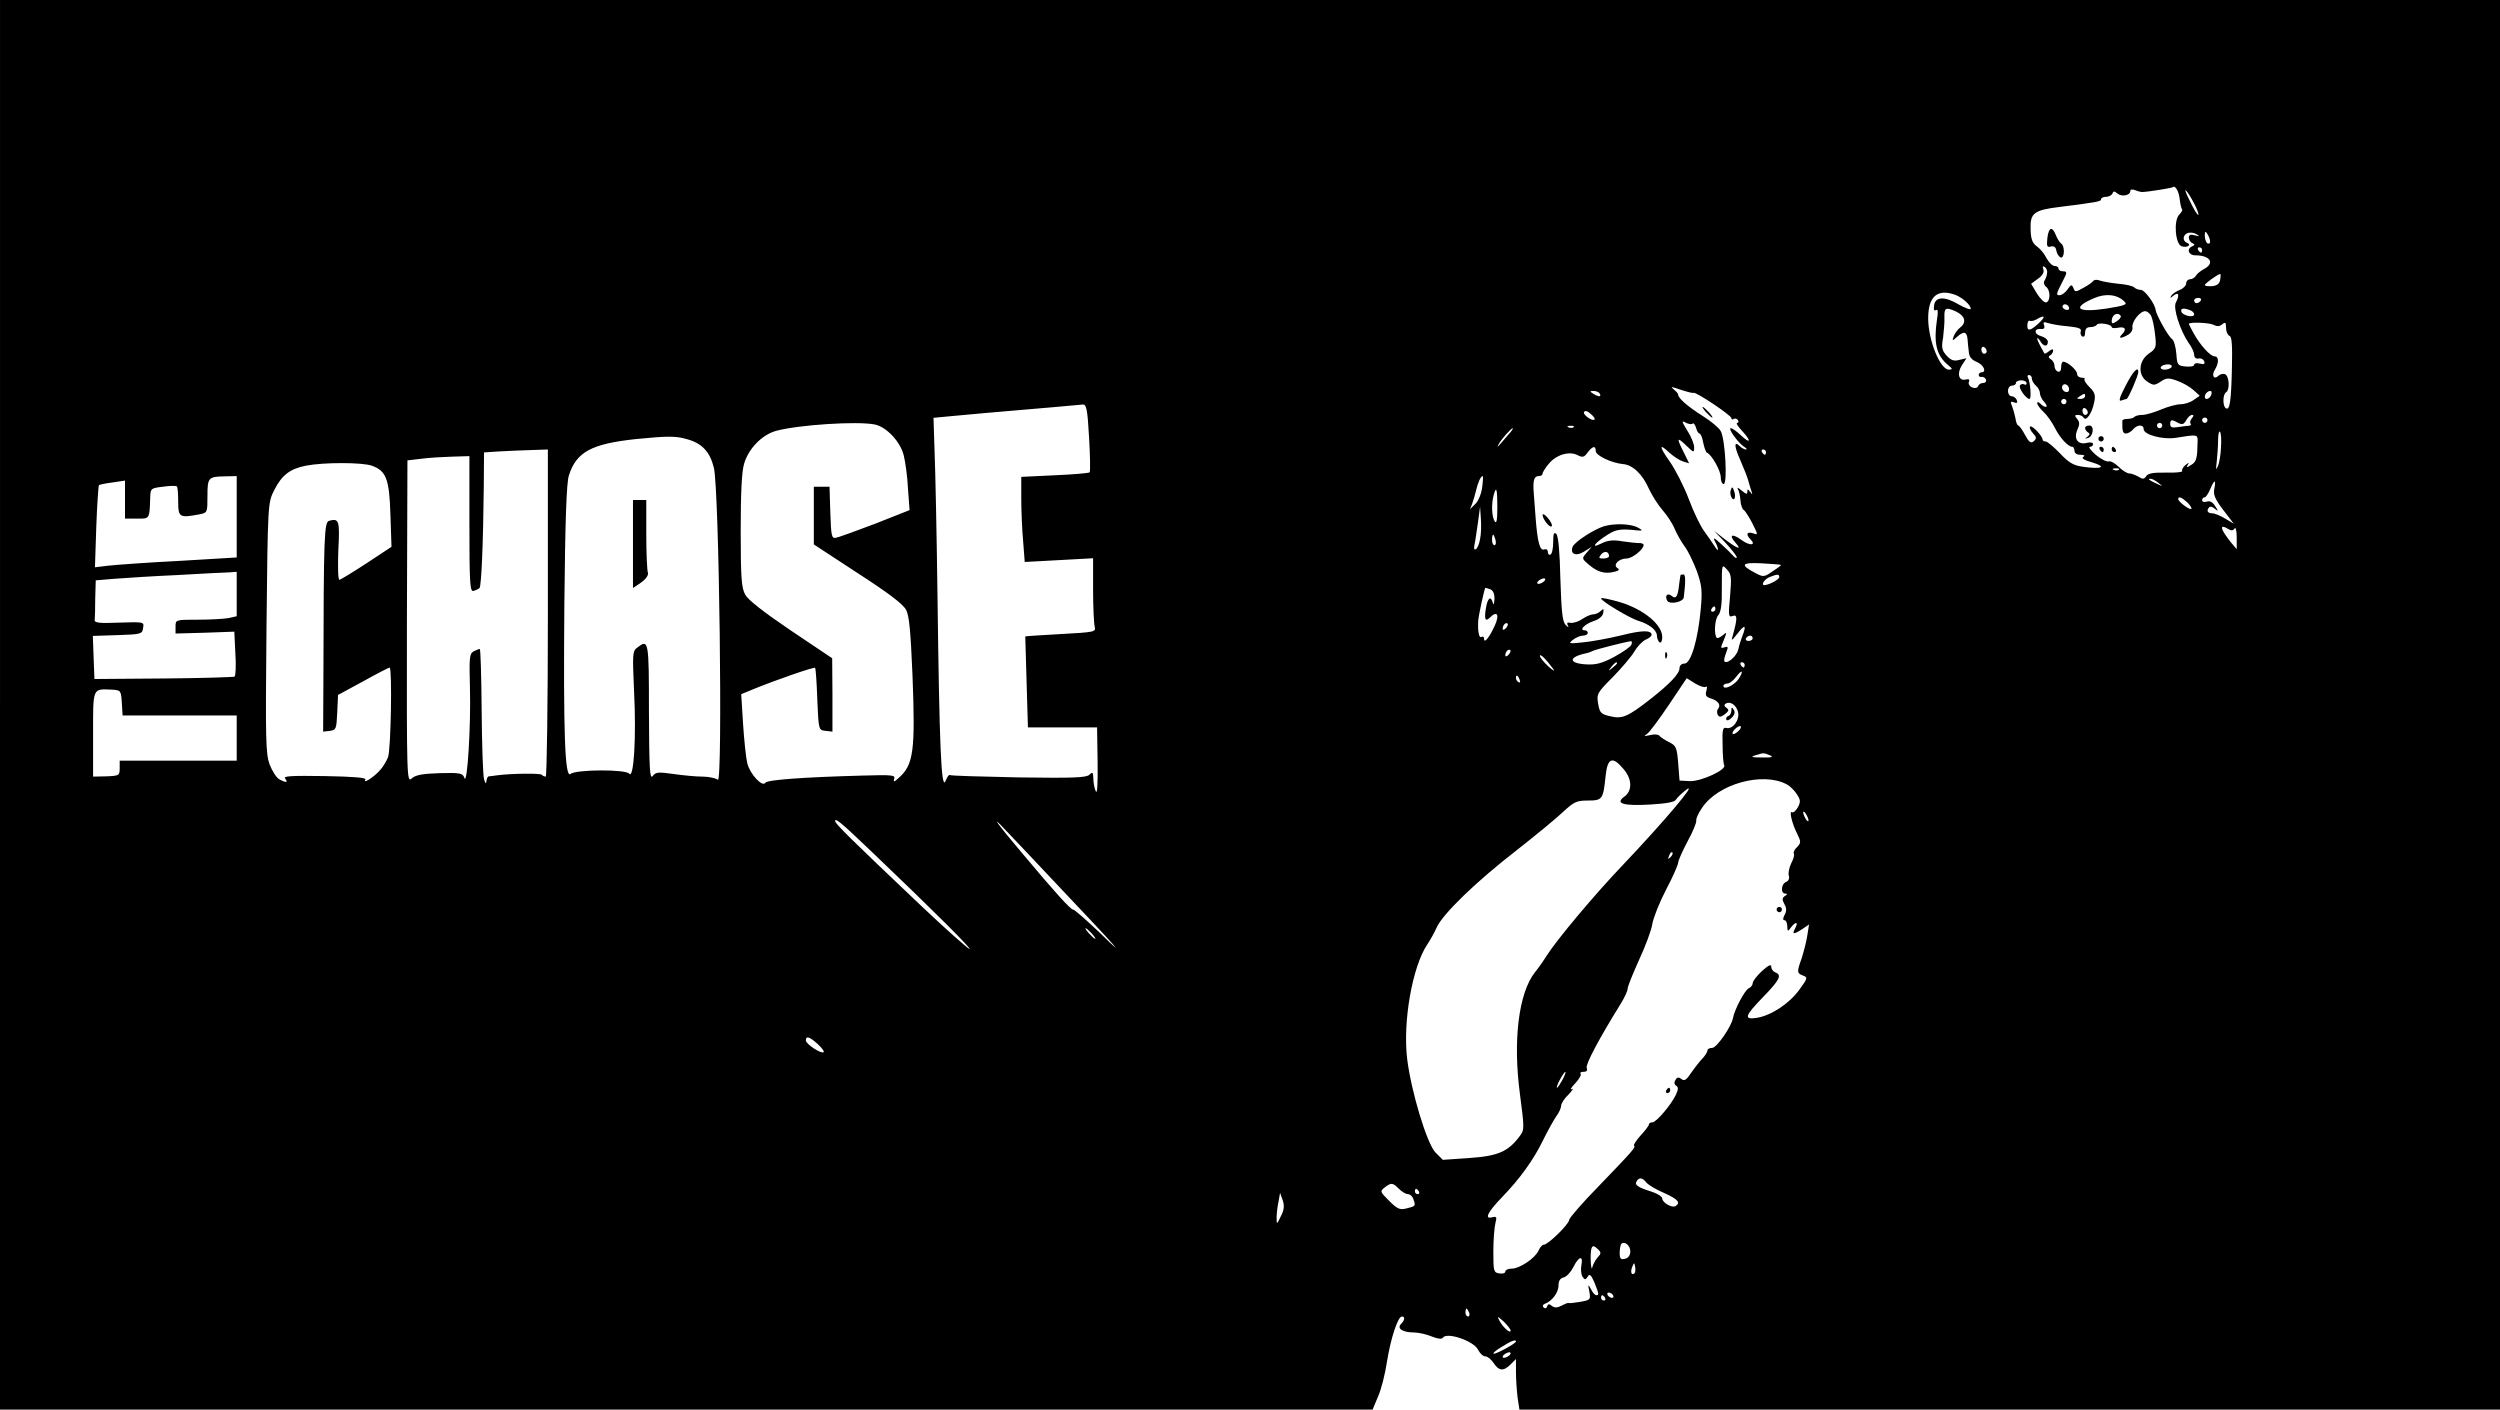 <?xml version="1.0" standalone="no"?>
<!DOCTYPE svg PUBLIC "-//W3C//DTD SVG 20010904//EN"
 "http://www.w3.org/TR/2001/REC-SVG-20010904/DTD/svg10.dtd">
<svg version="1.0" xmlns="http://www.w3.org/2000/svg"
 width="940pt" height="530pt" viewBox="0 0 940 530"
 preserveAspectRatio="xMidYMid meet">

<g transform="translate(0,530) scale(0.1,-0.1)"
fill="#000000" stroke="none">
<path d="M0 2650 l0 -2650 2580 0 2581 0 20 48 c12 26 27 85 34 132 14 88 41
170 56 170 13 0 11 -14 -3 -28 -17 -17 6 -32 48 -32 17 0 48 -7 67 -15 22 -9
38 -11 42 -5 14 23 118 -12 133 -46 7 -13 18 -24 27 -24 8 0 22 -11 31 -25 20
-30 37 -32 64 -5 l20 20 0 -49 c0 -26 3 -69 6 -95 l7 -46 1843 0 1844 0 0
2650 0 2650 -4700 0 -4700 0 0 -2650z m8196 1899 c2 -18 6 -34 9 -37 2 -2 -3
-11 -11 -19 -22 -22 -15 -111 9 -119 21 -7 39 6 20 13 -18 7 -16 30 3 37 9 3
23 1 32 -4 14 -9 13 -10 -5 -5 -16 5 -23 2 -23 -8 0 -9 6 -18 13 -21 10 -5 10
-7 0 -12 -23 -10 -14 -34 11 -34 56 0 75 -29 34 -51 -13 -7 -27 -18 -31 -25
-4 -8 -15 -14 -22 -14 -8 0 -15 -7 -15 -15 0 -9 -11 -20 -24 -25 -13 -5 -28
-15 -32 -22 -6 -10 -4 -10 9 1 19 15 23 1 8 -27 -11 -21 17 -106 48 -151 12
-16 21 -36 21 -45 0 -10 7 -16 16 -14 10 2 19 -3 22 -11 3 -10 -1 -12 -17 -8
-11 3 -21 1 -21 -5 0 -5 -14 -8 -32 -6 -30 3 -32 5 -35 48 -2 25 -9 50 -16 55
-15 10 -60 92 -62 110 -2 22 -41 75 -55 75 -9 0 -20 4 -25 9 -6 6 -32 12 -60
14 -27 3 -58 8 -69 12 -10 4 -21 4 -25 -1 -3 -5 -20 -17 -37 -26 -30 -17 -32
-17 -38 -1 -6 14 -9 14 -22 -5 -8 -12 -22 -22 -30 -22 -14 0 -14 3 14 57 15
29 15 33 -3 33 -8 0 -15 5 -15 10 0 6 -7 10 -15 10 -8 0 -21 13 -30 29 -8 17
-25 37 -37 45 -16 12 -22 26 -23 64 -2 61 12 72 110 84 141 18 155 20 155 29
0 5 9 9 19 9 11 0 21 6 24 13 3 9 7 9 19 -1 16 -13 48 -7 48 10 0 6 8 7 18 3
9 -4 22 -7 27 -7 26 1 110 15 114 18 10 9 24 -16 27 -47z m54 -14 c11 -21 18
-41 16 -43 -3 -2 -17 20 -31 50 -15 29 -22 48 -16 42 6 -5 20 -28 31 -49z m60
-143 c0 -7 -4 -10 -10 -7 -5 3 -10 16 -10 28 0 18 2 19 10 7 5 -8 10 -21 10
-28z m-30 -32 c0 -5 -2 -10 -4 -10 -3 0 -8 5 -11 10 -3 6 -1 10 4 10 6 0 11
-4 11 -10z m-583 -88 c-1 -9 -6 -22 -10 -28 -4 -7 -1 -17 7 -23 16 -13 16 -53
0 -58 -7 -2 -22 13 -35 33 l-22 37 26 19 c17 12 24 25 20 35 -4 11 -2 14 5 9
7 -4 11 -15 9 -24z m651 -23 c-2 -15 -11 -23 -30 -25 -16 -1 -28 1 -28 4 0 6
49 41 58 42 2 0 2 -10 0 -21z m-995 -58 c27 -11 57 -38 57 -52 0 -5 -20 2 -45
16 -53 32 -89 30 -93 -4 -2 -15 0 -21 7 -17 8 5 9 -6 4 -36 -13 -88 -2 -134
41 -170 18 -15 19 -17 4 -18 -33 0 -78 111 -78 193 0 83 35 113 103 88z m635
-25 c12 -11 2 -15 -66 -26 -111 -17 -135 2 -48 39 44 19 87 14 114 -13z m287
4 c-3 -5 -10 -10 -16 -10 -5 0 -9 5 -9 10 0 6 7 10 16 10 8 0 12 -4 9 -10z
m-495 -30 c0 -5 -7 -7 -15 -4 -8 4 -12 10 -9 15 6 11 24 2 24 -11z m-426 -11
c34 -16 41 -40 18 -59 -11 -8 -22 -24 -26 -34 -6 -19 -6 -19 12 -3 26 23 37
21 40 -8 1 -14 3 -36 5 -50 1 -16 11 -29 30 -36 26 -11 38 -39 17 -39 -5 0
-10 -4 -10 -10 0 -5 5 -9 11 -7 6 1 14 -4 16 -10 3 -7 -2 -13 -10 -13 -9 0
-17 -5 -19 -12 -3 -7 -12 -9 -22 -5 -10 4 -16 13 -13 21 4 9 0 12 -12 9 -26
-7 -34 23 -14 54 l17 26 -26 -6 c-21 -6 -32 -2 -48 15 -18 20 -21 30 -14 68 3
25 6 60 5 78 -1 35 5 38 43 21z m880 5 c9 -3 16 -10 16 -16 0 -14 -43 -5 -48
10 -4 13 7 15 32 6z m-146 -21 c5 -10 12 -41 15 -70 6 -49 4 -54 -24 -73 -39
-28 -41 -82 -5 -105 23 -15 27 -15 50 0 22 15 30 15 63 3 20 -7 48 -23 61 -35
l23 -21 -23 -16 c-12 -9 -35 -16 -49 -16 -15 0 -48 -9 -74 -20 -26 -11 -57
-20 -69 -20 -13 0 -26 -3 -30 -7 -4 -5 -16 -8 -27 -8 -10 0 -19 -3 -19 -7 -1
-39 2 -48 14 -48 7 0 19 7 26 15 15 19 40 20 40 2 0 -22 73 -41 122 -33 80 13
82 13 81 -14 -1 -63 -4 -76 -24 -88 -17 -11 -20 -11 -13 0 6 10 4 10 -9 -1 -9
-7 -14 -17 -12 -22 3 -4 -24 -7 -60 -6 -49 1 -69 -3 -75 -13 -8 -12 -13 -13
-30 -2 -11 6 -26 12 -34 12 -8 0 -26 11 -40 25 -14 14 -31 23 -38 20 -7 -2
-29 9 -48 25 -19 17 -29 30 -22 30 7 0 12 5 12 10 0 6 -10 8 -23 5 -34 -9 -51
15 -36 49 9 20 9 29 -1 41 -10 12 -10 15 3 15 9 0 19 -5 22 -11 9 -14 31 17
39 58 6 27 3 37 -17 57 -14 14 -22 27 -19 30 3 3 -2 6 -11 6 -9 0 -17 6 -17
14 0 14 -36 46 -52 46 -5 0 -8 -9 -8 -21 0 -12 -5 -19 -12 -16 -7 2 -13 11
-13 21 0 9 -6 21 -14 25 -9 6 -10 11 -2 15 6 4 11 12 11 18 0 6 -6 6 -15 -2
-9 -7 -16 -11 -18 -9 -19 34 -27 50 -27 56 0 5 5 0 11 -9 12 -22 29 -23 29 -3
0 8 -11 17 -25 21 -28 7 -28 30 -1 27 12 -1 15 4 12 14 -5 12 -2 14 16 8 13
-4 46 -10 75 -12 37 -4 50 -8 47 -18 -3 -7 -1 -16 5 -20 7 -3 11 2 11 14 0 14
6 21 19 21 11 0 22 4 25 9 6 10 56 2 56 -9 0 -4 11 -5 25 -2 27 5 32 -7 13
-26 -15 -15 -3 -16 23 -1 11 6 19 18 17 29 -3 20 28 60 48 60 7 0 17 -8 22
-17z m-114 -1 c2 -4 -4 -13 -15 -20 -15 -10 -19 -10 -19 1 0 24 23 36 34 19z
m-308 -27 c-32 -30 -45 -32 -43 -6 0 11 5 17 9 15 4 -3 16 0 25 5 32 19 36 11
9 -14z m656 -6 c14 -7 24 -7 34 2 11 9 14 7 14 -14 0 -14 6 -27 13 -30 9 -3
11 -35 9 -123 -3 -126 -8 -158 -23 -149 -12 8 -12 52 1 60 15 9 12 62 -4 68
-7 3 -19 0 -25 -6 -16 -16 -27 1 -13 23 16 26 15 50 -1 50 -16 0 -55 43 -79
87 -10 18 -18 34 -18 35 0 8 77 5 92 -3z m-852 -100 c0 -5 -4 -9 -10 -9 -5 0
-10 7 -10 16 0 8 5 12 10 9 6 -3 10 -10 10 -16z m695 -59 c-3 -5 -15 -10 -26
-10 -11 0 -17 5 -14 10 3 6 15 10 26 10 11 0 17 -4 14 -10z m-525 -44 c0 -7 7
-19 15 -26 8 -7 15 -19 15 -28 0 -8 7 -24 17 -34 18 -20 4 -25 -15 -6 -7 7
-12 8 -12 2 0 -6 11 -21 24 -33 13 -12 32 -39 42 -59 19 -38 50 -72 66 -72 4
0 8 -7 8 -15 0 -9 9 -15 23 -15 14 0 18 -3 10 -8 -8 -5 5 -13 35 -21 56 -17
33 -26 -36 -16 -37 5 -54 16 -87 51 -23 24 -47 44 -53 44 -7 0 -12 3 -12 8 -1
13 -40 55 -47 48 -3 -3 1 -14 11 -25 14 -15 14 -20 3 -30 -11 -9 -18 -4 -33
24 -10 19 -22 35 -25 35 -4 0 -9 12 -11 28 -3 15 -9 36 -13 46 -7 16 -5 18 8
13 11 -4 14 -2 10 9 -3 7 -11 14 -19 14 -8 0 -14 9 -14 20 0 11 7 20 15 20 8
0 15 5 15 10 0 6 9 10 20 10 11 0 20 -5 20 -11 0 -5 -4 -8 -9 -4 -5 3 -12 1
-16 -4 -6 -10 23 -51 36 -51 8 0 3 65 -6 80 -3 5 -1 10 4 10 6 0 11 -6 11 -14z
m139 -45 c-3 -6 -10 -7 -18 -2 -7 5 -10 14 -6 21 9 14 29 -2 24 -19z m-1411
-8 c11 3 142 -85 142 -95 0 -5 4 -7 9 -3 5 3 12 1 16 -5 3 -5 2 -10 -3 -10 -6
0 3 -14 19 -31 36 -39 31 -50 -6 -15 -16 15 -32 26 -37 26 -13 0 29 -57 50
-70 9 -5 12 -10 7 -10 -6 0 -16 5 -23 12 -23 23 -22 0 2 -53 13 -30 26 -63 29
-74 3 -11 8 -29 12 -40 5 -16 5 -17 -4 -5 -9 12 -11 12 -11 1 0 -11 -5 -9 -22
5 -12 10 -18 13 -14 6 5 -8 9 -27 10 -43 1 -17 7 -34 13 -37 6 -4 20 -27 32
-50 22 -44 22 -44 2 -37 -23 7 -28 -4 -9 -23 23 -23 -3 -25 -33 -3 -35 26 -51
21 -24 -9 27 -30 8 -24 -39 12 l-41 32 43 -45 c23 -25 42 -49 42 -54 0 -6 -6
-3 -13 5 -7 8 -28 29 -46 45 -27 25 -32 26 -22 8 15 -29 14 -43 -2 -17 -7 11
-24 36 -38 55 -15 19 -41 74 -59 122 -18 48 -51 112 -72 142 -41 58 -41 71 1
31 15 -13 36 -27 49 -31 l23 -7 -20 41 c-28 55 -26 60 9 26 29 -28 30 -28 30
-7 0 12 -11 41 -26 63 -21 35 -22 39 -6 30 11 -6 22 -7 26 -4 4 4 9 -3 13 -15
3 -12 9 -22 13 -22 4 0 11 -15 14 -34 4 -19 10 -36 14 -38 18 -7 52 -68 52
-92 0 -14 5 -26 11 -26 15 0 6 169 -11 199 -6 12 -36 37 -68 57 -57 36 -92 67
-92 80 0 4 -8 13 -17 20 -14 11 -9 11 25 -1 24 -8 47 -14 50 -12z m-353 -3 c8
-13 -5 -13 -25 0 -13 8 -13 10 2 10 9 0 20 -4 23 -10z m2299 -5 c-6 -16 -24
-21 -24 -7 0 11 11 22 21 22 5 0 6 -7 3 -15z m-474 -5 c0 -5 -8 -10 -17 -10
-15 0 -16 2 -3 10 19 12 20 12 20 0z m-70 -20 c0 -5 -4 -10 -10 -10 -5 0 -10
5 -10 10 0 6 5 10 10 10 6 0 10 -4 10 -10z m-3675 -136 c4 -69 5 -127 2 -130
-3 -3 -62 -8 -131 -11 l-126 -6 0 -82 c0 -45 3 -117 7 -160 l6 -78 129 7 128
7 0 -118 c0 -65 3 -127 6 -139 5 -20 1 -21 -127 -28 -73 -4 -134 -8 -134 -9 0
-1 2 -78 5 -172 l5 -170 130 0 130 0 2 -130 c1 -81 -1 -123 -7 -110 -5 11 -9
33 -9 48 -1 24 -3 26 -15 14 -11 -11 -60 -13 -267 -10 -140 3 -256 6 -258 9
-3 2 -10 -8 -16 -23 -16 -37 -23 135 -30 697 -3 228 -8 472 -11 542 l-4 127
52 5 c52 5 205 19 398 35 52 5 102 9 111 10 14 1 18 -17 24 -125z m3755 95 c0
-5 -4 -9 -10 -9 -5 0 -10 7 -10 16 0 8 5 12 10 9 6 -3 10 -10 10 -16z m-1854
-26 c-8 -9 -46 18 -40 28 4 6 13 4 25 -7 11 -9 17 -19 15 -21z m2245 4 c-6 -8
-8 -17 -4 -20 3 -4 0 -7 -8 -8 -8 0 -26 -3 -41 -5 -21 -3 -28 -1 -28 11 0 18
5 19 30 5 15 -8 21 -6 30 10 6 11 16 20 22 20 7 0 7 -4 -1 -13z m59 -7 c0 -5
-4 -10 -10 -10 -5 0 -10 5 -10 10 0 6 5 10 10 10 6 0 10 -4 10 -10z m-5011
-16 c44 -9 96 -64 109 -116 6 -24 14 -80 16 -125 l6 -81 -129 -51 c-71 -27
-137 -51 -148 -53 -16 -3 -18 6 -21 95 l-3 97 -29 0 -30 0 0 -109 0 -108 165
-108 c116 -75 170 -116 182 -138 12 -23 17 -82 24 -246 11 -285 4 -337 -52
-386 -17 -16 -21 -16 -17 -4 6 15 -7 16 -115 13 -225 -6 -362 -16 -369 -27
-11 -18 -57 31 -68 72 -5 20 -12 87 -16 148 l-7 113 44 18 c77 32 229 85 234
81 2 -3 6 -56 8 -119 5 -115 5 -115 31 -118 l26 -3 0 138 -1 138 -155 104
c-102 69 -161 115 -172 135 -14 26 -17 63 -17 241 0 142 4 224 13 252 17 57
67 108 120 123 86 23 305 37 371 24z m4841 -4 c0 -5 -4 -10 -10 -10 -5 0 -10
5 -10 10 0 6 5 10 10 10 6 0 10 -4 10 -10z m-2213 -6 c-3 -3 -12 -4 -19 -1 -8
3 -5 6 6 6 11 1 17 -2 13 -5z m-248 -31 c-40 -47 -42 -49 -34 -33 10 19 47 60
53 60 3 0 -5 -12 -19 -27z m2682 -44 c-1 -27 -6 -60 -12 -72 -7 -17 -8 -14 -4
18 2 22 5 58 5 79 0 22 3 36 7 33 4 -4 6 -30 4 -58z m-5769 30 c57 -15 87 -47
102 -107 20 -76 34 -1193 15 -1174 -7 6 -33 12 -58 12 -26 0 -75 5 -110 10
-56 8 -66 7 -77 -8 -11 -14 -13 28 -14 241 0 270 -1 275 -44 242 -18 -13 -18
-24 -12 -163 9 -174 -1 -333 -18 -311 -13 17 -201 16 -221 -1 -21 -18 -27 154
-23 640 3 308 8 456 17 482 28 89 85 119 251 137 121 12 150 12 192 0z m3418
-45 c0 -17 60 -45 103 -49 36 -3 73 -38 97 -93 11 -24 34 -60 51 -80 17 -19
38 -51 46 -71 8 -19 25 -49 37 -65 13 -17 33 -59 46 -93 19 -54 21 -73 15
-141 -10 -115 -37 -207 -61 -207 -11 0 -19 -7 -19 -17 0 -21 -35 -58 -110
-117 -86 -67 -106 -75 -151 -64 -35 8 -39 13 -45 47 -6 37 -4 41 55 100 33 34
70 77 81 96 11 19 30 39 43 45 12 5 22 13 22 18 0 18 -36 18 -114 -2 -46 -11
-110 -23 -142 -26 -55 -6 -58 -5 -40 9 11 9 28 16 38 16 10 0 18 5 18 10 0 6
-5 10 -11 10 -23 0 -1 23 31 34 22 7 36 19 38 31 3 16 1 18 -9 8 -7 -7 -20
-13 -29 -13 -8 0 -27 -8 -40 -17 -14 -10 -33 -16 -44 -15 -13 3 -16 0 -11 -10
5 -8 2 -8 -8 2 -12 12 -16 47 -20 173 -2 102 -8 162 -15 169 -9 9 -12 2 -12
-29 0 -23 -4 -45 -10 -48 -5 -3 -10 1 -10 9 0 9 -6 13 -14 10 -16 -6 -25 27
-32 118 -2 29 -5 71 -7 93 -4 49 1 65 19 65 8 0 14 4 14 9 0 5 11 23 25 39 28
33 77 47 108 30 18 -9 24 -7 36 10 19 25 31 28 31 6z m-3940 -609 c0 -338 -4
-615 -8 -615 -5 0 -12 3 -15 7 -6 6 -112 5 -167 -2 -14 -2 -28 -4 -32 -4 -5
-1 -8 -9 -9 -18 -1 -12 -4 -10 -9 7 -4 14 -8 130 -9 258 -1 127 -4 232 -7 232
-3 0 -13 -4 -23 -9 -16 -9 -17 -23 -14 -138 4 -140 -10 -370 -21 -338 -6 18
-15 20 -93 18 -65 -2 -91 -7 -105 -20 -18 -16 -19 -5 -18 589 l2 607 51 6 c29
4 81 7 117 8 l65 2 0 -255 c0 -221 2 -255 15 -252 8 2 18 7 23 11 7 7 14 169
16 383 l1 127 63 4 c34 2 88 4 120 5 l57 2 0 -615z m4580 605 c0 -5 -2 -10 -4
-10 -3 0 -8 5 -11 10 -3 6 -1 10 4 10 6 0 11 -4 11 -10z m-5242 -51 c54 -19
66 -50 70 -185 l4 -120 -94 -62 c-52 -34 -98 -62 -102 -62 -5 0 -6 49 -4 110
6 113 3 122 -34 112 -19 -5 -21 -48 -22 -590 l-1 -203 25 3 c24 3 25 7 28 69
l3 66 94 51 c52 29 97 52 100 52 10 0 5 -309 -6 -337 -6 -15 -20 -39 -32 -51
-24 -26 -64 -51 -53 -33 5 7 -45 11 -153 13 -127 2 -157 0 -149 -9 13 -16 3
-17 -22 -3 -10 5 -26 30 -36 55 -15 42 -16 86 -12 515 5 469 5 469 29 517 29
57 59 80 119 92 65 13 212 13 248 0z m6569 -15 c-3 -3 -12 -4 -19 -1 -8 3 -5
6 6 6 11 1 17 -2 13 -5z m-7077 -177 l0 -153 -217 -13 c-120 -6 -240 -15 -267
-18 l-49 -6 5 152 c3 84 8 154 10 157 3 2 26 7 51 10 l47 7 0 -72 0 -71 45 0
c49 0 47 -4 50 85 1 28 4 30 48 35 26 4 50 4 52 1 3 -2 5 -28 5 -58 0 -58 5
-61 79 -47 31 6 31 7 31 69 0 70 3 73 68 74 l42 1 0 -153z m4683 111 c-3 -24
-14 -52 -26 -63 l-20 -20 8 20 c4 11 11 34 15 51 7 31 18 54 25 54 2 0 1 -19
-2 -42z m2543 16 c18 -14 18 -14 -6 -3 -31 14 -36 19 -24 19 6 0 19 -7 30 -16z
m210 -21 c-5 -22 2 -39 33 -80 l40 -52 -32 19 c-18 11 -40 20 -49 20 -18 0
-23 11 -11 23 3 4 13 1 21 -6 13 -11 14 -9 1 10 -9 15 -20 21 -31 17 -10 -3
-18 -1 -18 5 0 6 4 11 9 11 5 0 14 14 21 30 16 38 23 39 16 3z m-2696 -70 c0
-48 -3 -64 -10 -53 -11 17 -13 64 -4 98 10 37 14 25 14 -45z m2592 20 c10 -9
18 -20 18 -25 0 -11 -49 24 -50 35 0 12 12 8 32 -10z m-2657 -140 c-3 -18 -10
-35 -16 -38 -6 -4 -8 3 -5 17 3 12 8 50 13 83 l8 60 3 -45 c2 -24 1 -59 -3
-77z m2815 37 c9 -6 17 -5 22 3 4 7 8 -8 8 -33 l0 -45 -21 25 c-42 52 -46 73
-9 50z m-2757 -40 c3 -11 1 -20 -4 -20 -5 0 -9 9 -9 20 0 11 2 20 4 20 2 0 6
-9 9 -20z m1074 -94 c1 -1 -13 -12 -32 -24 -31 -22 -35 -22 -62 -8 -62 32 -57
42 20 38 40 -2 73 -5 74 -6z m-192 -118 c-7 -74 -6 -80 10 -74 18 7 18 -10 0
-74 -7 -22 -4 -20 19 9 26 35 34 31 17 -11 -5 -13 -12 -35 -15 -50 -6 -25 -41
-56 -52 -45 -3 2 0 17 6 32 9 23 8 26 -6 21 -12 -4 -15 -2 -10 9 21 52 21 51
3 36 -10 -8 -19 -12 -22 -9 -11 11 -8 68 5 84 11 12 15 42 14 105 0 88 0 89
19 68 17 -18 18 -29 12 -101z m-5615 8 l0 -83 -31 -7 c-17 -3 -69 -6 -115 -6
-84 0 -84 0 -84 -26 l0 -26 110 3 111 4 4 -82 c3 -45 1 -84 -3 -87 -4 -2 -125
-6 -267 -7 l-260 -2 -3 81 -3 81 93 3 c89 3 93 4 96 27 4 23 4 23 -90 20 -70
-3 -93 -1 -92 9 1 6 2 43 2 81 l2 69 73 6 c39 3 146 10 237 14 91 5 177 10
193 10 l27 2 0 -84z m5800 64 c0 -9 -40 -30 -56 -30 -14 0 0 22 19 30 30 12
37 12 37 0z m-890 -20 c-8 -5 -17 -7 -19 -4 -3 3 1 9 9 14 8 5 17 7 19 4 3 -3
-1 -9 -9 -14z m-196 -26 c10 -4 16 -17 15 -38 -1 -17 -3 -23 -6 -13 -7 29 -20
19 -26 -20 -7 -42 -2 -52 15 -35 27 27 37 12 19 -29 -21 -46 -41 -71 -41 -50
0 7 -4 9 -10 6 -9 -5 -14 21 -12 60 1 20 24 125 27 125 2 0 10 -3 19 -6z m846
-74 c0 -5 -5 -10 -11 -10 -5 0 -7 5 -4 10 3 6 8 10 11 10 2 0 4 -4 4 -10z
m-788 -72 c-7 -7 -12 -8 -12 -2 0 14 12 26 19 19 2 -3 -1 -11 -7 -17z m928
-38 c0 -5 -7 -10 -16 -10 -8 0 -12 5 -9 10 3 6 10 10 16 10 5 0 9 -4 9 -10z
m-456 -24 c-3 -8 -32 -28 -65 -46 -47 -25 -69 -30 -106 -28 -67 4 -66 28 2 42
6 1 17 5 25 9 13 6 123 34 142 36 4 1 5 -5 2 -13z m-462 -38 c-7 -7 -12 -8
-12 -2 0 14 12 26 19 19 2 -3 -1 -11 -7 -17z m168 -53 c8 -11 0 -7 -18 9 -18
17 -32 34 -32 40 0 10 23 -12 50 -49z m240 21 c0 -2 -8 -10 -17 -17 -16 -13
-17 -12 -4 4 13 16 21 21 21 13z m480 -6 c0 -5 -2 -10 -4 -10 -3 0 -8 5 -11
10 -3 6 -1 10 4 10 6 0 11 -4 11 -10z m-23 -53 c-16 -24 -57 -43 -57 -26 0 5
7 9 15 9 8 0 22 11 32 24 23 31 31 25 10 -7z m-823 -3 c3 -8 2 -12 -4 -9 -6 3
-10 10 -10 16 0 14 7 11 14 -7z m701 -26 c4 4 4 -3 1 -15 -5 -17 -2 -23 16
-29 28 -8 40 -25 28 -39 -5 -6 -5 -16 -1 -23 5 -9 12 -9 27 3 15 12 16 16 5
24 -8 5 -9 11 -3 15 17 11 40 -4 47 -31 7 -30 -20 -67 -45 -60 -12 3 -15 -7
-13 -64 0 -37 3 -72 6 -76 10 -17 -86 -61 -128 -60 l-40 2 -5 65 c-5 59 -7 66
-35 80 -16 8 -33 19 -36 24 -4 5 -20 6 -35 2 -22 -5 -25 -4 -12 4 9 5 46 55
83 110 l67 100 32 -20 c18 -11 36 -16 41 -12z m-5957 -60 l3 -48 215 0 214 0
0 -85 0 -85 -220 0 -220 0 0 -28 c0 -28 -2 -29 -50 -31 l-50 -1 0 159 c0 177
-3 171 70 168 34 -2 35 -3 38 -49z m6082 -103 c-7 -8 -17 -15 -22 -15 -6 0 -5
7 2 15 7 8 17 15 22 15 6 0 5 -7 -2 -15z m115 -95 c15 -6 7 -9 -30 -8 -39 0
-45 2 -25 8 32 10 31 10 55 0z m-551 -51 c33 -38 34 -82 4 -104 -37 -26 -5
-36 97 -30 63 4 92 9 97 19 5 8 23 25 40 38 42 29 -89 -125 -237 -281 -111
-116 -252 -285 -290 -345 -11 -18 -30 -45 -43 -61 -62 -78 -84 -257 -57 -459
17 -130 17 -134 -1 -158 -43 -58 -82 -75 -189 -82 l-100 -7 -28 28 c-32 34
-91 229 -106 351 -17 139 19 346 75 430 10 15 27 44 36 65 24 52 148 172 303
292 70 55 148 119 173 143 40 37 50 42 92 42 55 0 58 4 67 92 7 69 26 76 67
27z m614 -58 c12 -6 29 -23 38 -37 14 -21 15 -29 4 -49 -7 -13 -17 -22 -22
-19 -12 8 0 -44 20 -82 14 -29 14 -33 -1 -49 -10 -9 -15 -20 -12 -25 3 -4 -2
-21 -10 -36 -8 -16 -12 -37 -9 -47 3 -10 -1 -19 -10 -23 -19 -7 -22 -44 -3
-44 9 0 8 -3 -2 -9 -10 -7 -11 -13 -2 -30 9 -15 9 -27 1 -41 -7 -14 -7 -20 0
-20 5 0 10 -10 10 -22 1 -21 2 -22 14 -5 18 23 29 22 16 -3 -13 -24 -7 -25 27
-3 l25 17 -7 -44 c-4 -25 -14 -62 -21 -84 -18 -50 -18 -55 5 -64 19 -7 18 -10
-14 -54 -38 -52 -105 -96 -159 -105 -51 -8 -46 7 24 79 62 64 71 82 45 92 -8
3 -15 12 -15 21 0 11 -10 6 -35 -16 -19 -18 -35 -38 -35 -46 0 -7 -7 -16 -15
-19 -14 -6 -54 -81 -59 -112 -6 -32 -61 -112 -78 -112 -10 0 -18 -4 -18 -10 0
-5 -8 -18 -17 -28 -10 -10 -29 -34 -43 -54 -19 -29 -27 -34 -38 -25 -10 8 -16
7 -22 -3 -6 -9 -5 -17 2 -22 9 -5 9 -13 0 -33 -17 -37 -74 -105 -89 -105 -7 0
-13 -3 -13 -8 0 -4 -14 -23 -31 -41 -16 -18 -28 -36 -25 -38 7 -7 -4 -19 -131
-151 -62 -63 -113 -122 -113 -129 0 -15 -79 -93 -95 -93 -6 0 -15 -10 -20 -22
-13 -29 -71 -68 -101 -68 -13 0 -24 -5 -24 -11 0 -6 -10 -9 -22 -7 -22 3 -23
8 -23 83 0 44 4 92 8 107 6 23 4 25 -13 21 -30 -8 -16 20 38 76 66 68 118 140
153 212 17 35 40 76 50 91 11 14 19 33 19 41 0 8 12 27 28 42 15 16 20 25 12
20 -8 -4 -3 5 13 22 15 16 24 32 20 36 -3 4 2 7 11 7 12 0 16 5 12 15 -5 13
49 114 128 241 14 23 26 48 26 57 0 8 20 57 43 108 24 52 47 113 50 136 4 23
27 81 52 129 25 47 45 93 45 101 0 7 16 43 35 79 20 36 34 71 33 78 -2 7 8 29
22 49 60 90 228 136 318 88z m82 -136 c0 -5 -5 -3 -10 5 -5 8 -10 20 -10 25 0
6 5 3 10 -5 5 -8 10 -19 10 -25z m-3525 -115 c236 -225 382 -371 370 -368 -7
2 -87 73 -177 158 -271 257 -328 313 -328 323 0 13 22 -5 135 -113z m710 -137
c220 -232 261 -279 149 -169 -51 48 -95 87 -99 86 -8 -2 -71 68 -190 210 -94
111 -124 153 -68 93 22 -23 116 -122 208 -220z m2296 114 c-10 -9 -11 -8 -5 6
3 10 9 15 12 12 3 -3 0 -11 -7 -18z m-2176 -287 c10 -11 16 -20 13 -20 -3 0
-13 9 -23 20 -10 11 -16 20 -13 20 3 0 13 -9 23 -20z m-1030 -416 c15 -14 25
-27 22 -30 -8 -8 -67 30 -67 44 0 19 14 14 45 -14z m2800 -134 c-9 -16 -18
-30 -21 -30 -2 0 2 14 11 30 9 17 18 30 21 30 2 0 -2 -13 -11 -30z m316 -387
c8 -9 38 -27 67 -39 51 -23 62 -36 42 -49 -13 -8 -50 13 -50 29 0 7 -19 19
-42 26 -51 16 -63 25 -54 39 10 15 21 14 37 -6z m-931 -23 c11 -11 26 -20 34
-20 8 0 18 -9 21 -21 8 -24 8 -24 -28 -33 -24 -6 -34 -1 -64 29 -34 34 -35 36
-17 50 25 19 30 19 54 -5z m75 -10 c3 -5 1 -10 -4 -10 -6 0 -11 5 -11 10 0 6
2 10 4 10 3 0 8 -4 11 -10z m-519 -93 c-15 -32 -16 -32 -16 -6 0 15 3 42 7 60
l6 34 10 -28 c7 -21 5 -37 -7 -60z m1314 -132 c0 -14 -7 -25 -20 -28 -16 -4
-20 0 -20 22 0 15 3 30 6 34 12 12 34 -6 34 -28z m-123 -23 c-8 -9 -17 -26
-20 -37 -2 -11 -5 1 -6 26 -1 53 5 64 26 43 14 -13 14 -17 0 -32z m-61 -29
c-3 -16 -1 -35 4 -43 9 -13 11 -13 20 0 7 12 12 7 25 -22 17 -43 18 -48 7 -48
-5 0 -14 10 -20 23 -11 20 -12 19 -6 -10 5 -30 4 -31 -35 -38 -23 -4 -42 -6
-43 -4 -2 1 -13 -3 -26 -10 -17 -9 -27 -9 -37 -1 -10 8 -14 8 -18 -2 -2 -8 -8
-9 -13 -4 -5 5 -3 11 5 14 26 9 51 42 51 68 0 18 6 28 20 31 11 3 27 21 36 39
20 41 38 45 30 7z m200 -30 c-11 -11 -17 4 -9 23 7 18 8 18 11 1 2 -10 1 -21
-2 -24z m-81 -83 c3 -5 2 -10 -4 -10 -5 0 -13 5 -16 10 -3 6 -2 10 4 10 5 0
13 -4 16 -10z m-30 -10 c3 -5 1 -10 -4 -10 -6 0 -11 5 -11 10 0 6 2 10 4 10 3
0 8 -4 11 -10z m-511 -55 c3 -8 1 -15 -4 -15 -6 0 -10 7 -10 15 0 8 2 15 4 15
2 0 6 -7 10 -15z m156 -68 c0 -13 -29 12 -42 37 -10 19 -8 18 16 -3 14 -14 26
-29 26 -34z m20 -41 c0 -7 -71 -46 -83 -46 -7 0 6 12 28 25 38 24 55 30 55 21z
m-30 -56 c-8 -5 -17 -7 -19 -4 -3 3 1 9 9 14 8 5 17 7 19 4 3 -3 -1 -9 -9 -14z"/>
<path d="M7698 4404 c-3 -30 -1 -35 13 -31 12 3 19 -2 21 -16 2 -11 9 -22 16
-25 15 -5 17 44 1 53 -5 4 -14 18 -19 31 -14 35 -27 30 -32 -12z"/>
<path d="M7992 3849 c-23 -44 -27 -59 -16 -55 9 3 18 6 20 6 6 0 44 88 44 101
0 24 -20 3 -48 -52z"/>
<path d="M7840 3691 c0 -6 5 -13 11 -17 8 -4 7 -9 -2 -16 -11 -8 -11 -9 1 -5
21 5 26 47 6 47 -9 0 -16 -4 -16 -9z"/>
<path d="M7890 3650 c0 -5 5 -10 10 -10 6 0 10 5 10 10 0 6 -4 10 -10 10 -5 0
-10 -4 -10 -10z"/>
<path d="M7895 3610 c3 -5 8 -10 11 -10 2 0 4 5 4 10 0 6 -5 10 -11 10 -5 0
-7 -4 -4 -10z"/>
<path d="M7940 3610 c0 -5 5 -10 11 -10 5 0 7 5 4 10 -3 6 -8 10 -11 10 -2 0
-4 -4 -4 -10z"/>
<path d="M6415 3750 c10 -11 20 -20 23 -20 3 0 -3 9 -13 20 -10 11 -20 20 -23
20 -3 0 3 -9 13 -20z"/>
<path d="M6508 3458 c-7 -16 7 -45 14 -32 3 5 2 18 -2 28 -5 16 -8 17 -12 4z"/>
<path d="M2380 3254 l0 -165 31 21 c19 14 28 28 25 37 -3 8 -6 73 -6 144 l0
129 -25 0 -25 0 0 -166z"/>
<path d="M5800 3364 c0 -15 27 -50 34 -43 4 3 -2 17 -13 30 -11 13 -20 19 -21
13z"/>
<path d="M6030 3321 c-38 -12 -110 -59 -117 -77 -10 -28 13 -37 43 -18 l29 18
-19 -22 c-19 -22 -19 -22 9 -46 32 -27 59 -35 95 -26 17 4 21 8 12 14 -19 11
4 36 34 36 21 0 64 34 64 51 0 4 -8 8 -17 7 -10 0 -39 3 -65 7 -34 6 -54 3
-78 -9 -42 -21 -23 4 27 35 27 17 45 20 85 17 47 -5 49 -4 27 8 -26 15 -89 17
-129 5z m20 -112 c0 -5 -10 -9 -21 -9 -18 0 -19 2 -9 15 12 15 30 12 30 -6z"/>
<path d="M6319 3138 c-1 -2 -3 -16 -5 -32 -5 -49 -12 -60 -28 -47 -16 14 -28
1 -17 -18 9 -15 60 -5 62 13 7 57 7 86 -1 86 -6 0 -11 -1 -11 -2z"/>
<path d="M6020 3050 c0 -10 110 -76 142 -85 40 -12 68 -35 68 -55 0 -10 5 -22
10 -25 6 -4 10 5 10 20 0 46 -69 103 -156 130 -41 12 -74 19 -74 15z"/>
<path d="M6261 2834 c0 -11 3 -14 6 -6 3 7 2 16 -1 19 -3 4 -6 -2 -5 -13z"/>
<path d="M6510 2628 c0 -9 -5 -18 -11 -20 -7 -2 -10 -8 -8 -14 2 -5 11 -2 20
7 11 11 14 22 8 30 -7 11 -9 11 -9 -3z"/>
<path d="M6680 1880 c0 -5 5 -10 10 -10 6 0 10 5 10 10 0 6 -4 10 -10 10 -5 0
-10 -4 -10 -10z"/>
<path d="M6265 1200 c-3 -5 -1 -10 4 -10 6 0 11 5 11 10 0 6 -2 10 -4 10 -3 0
-8 -4 -11 -10z"/>
</g>
</svg>
